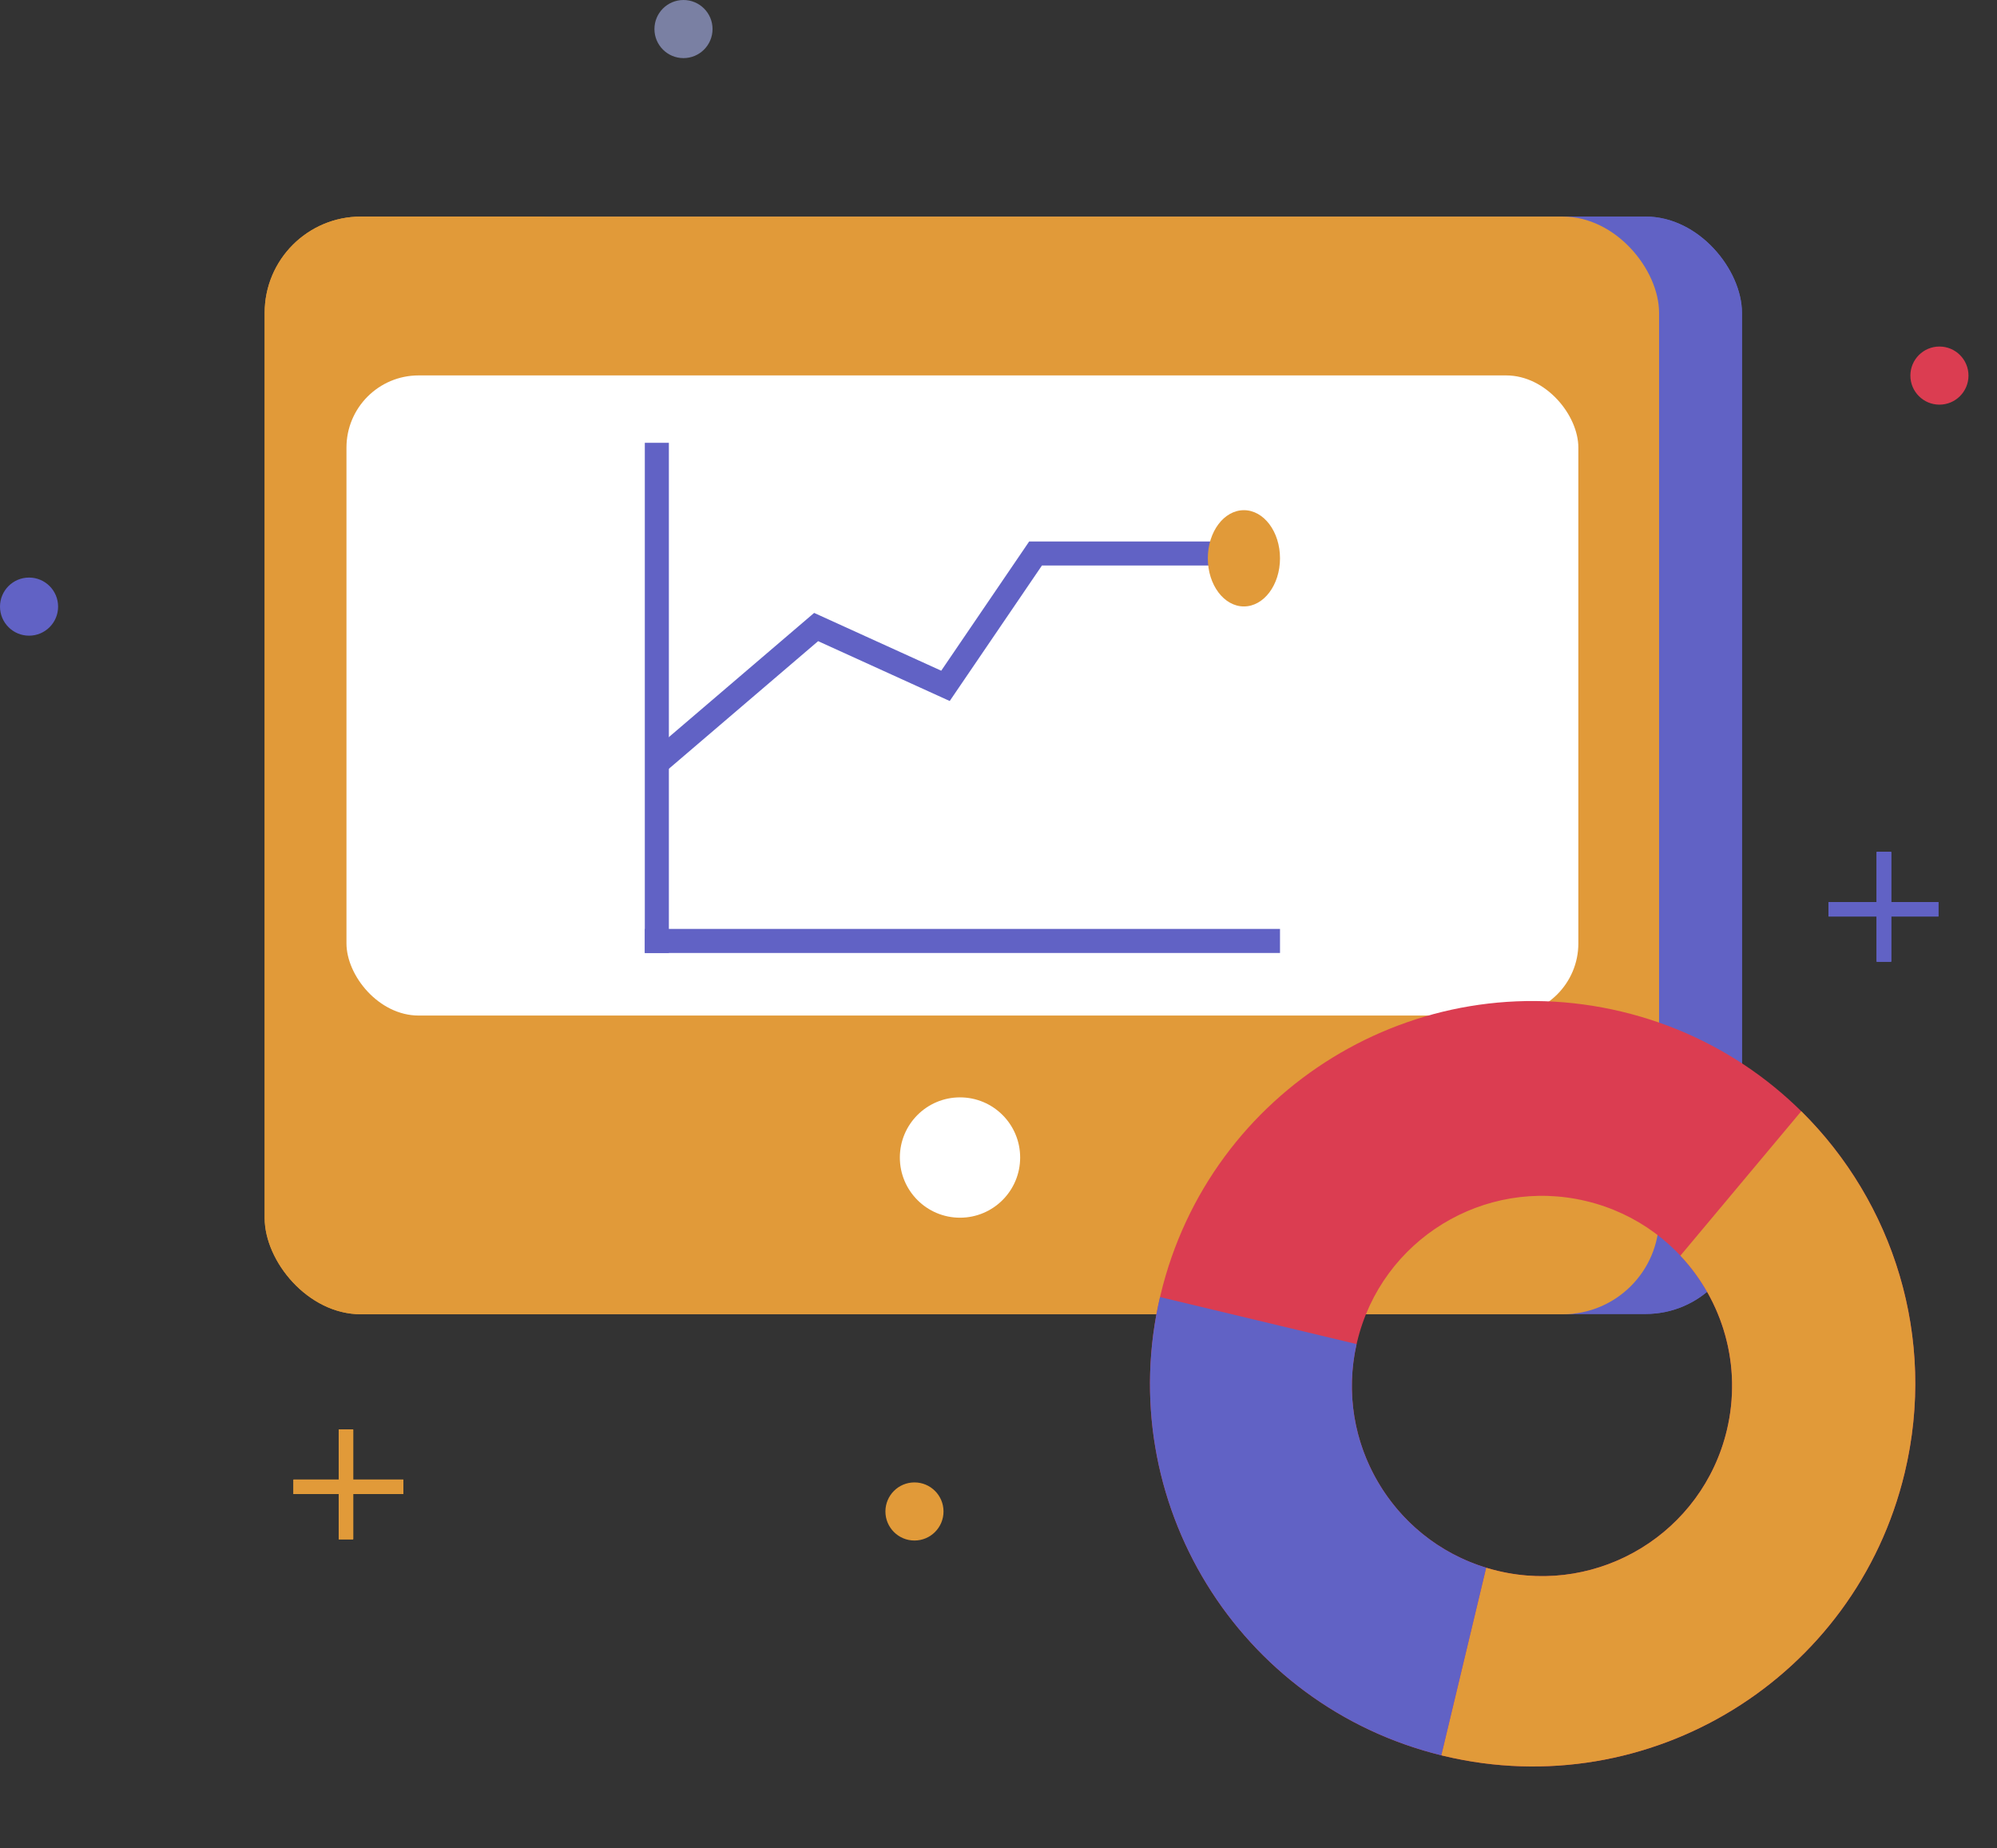 <svg width="415" height="384" viewBox="0 0 415 384" fill="none" xmlns="http://www.w3.org/2000/svg">
<rect x="0" y="0" width="415" height="384" fill="#333333" stroke="none"/>
<rect x="95" y="45" width="267" height="228" rx="20" fill="#6162C5"/>
<rect x="55" y="45" width="289.775" height="228.063" rx="20" fill="#E19A39"/>
<rect x="95" y="45" width="267" height="228" rx="20" fill="#6162C5"/>
<rect x="55" y="45" width="289.775" height="228.063" rx="20" fill="#E19A39"/>
<rect x="72" y="78" width="256" height="133" rx="15" fill="white"/>
<line x1="136.5" y1="92" x2="136.5" y2="198" stroke="#6162C5" stroke-width="5"/>
<line x1="134" y1="195.5" x2="266" y2="195.5" stroke="#6162C5" stroke-width="5"/>
<path d="M136 159L169.6 130.278L196.48 142.5L215.2 115H256" stroke="#6162C5" stroke-width="5"/>
<ellipse cx="258.5" cy="116" rx="7.5" ry="10" fill="#E19A39"/>
<circle cx="142.037" cy="6.037" r="6.037" fill="#7A80A3"/>
<circle cx="6.037" cy="126.037" r="6.037" fill="#6162C5"/>
<circle cx="190.037" cy="314.037" r="6.037" fill="#E19A39"/>
<circle cx="403.037" cy="78.037" r="6.037" fill="#DB3D51"/>
<line x1="71.891" y1="297" x2="71.891" y2="319.807" stroke="#E19A39" stroke-width="3"/>
<line x1="71.891" y1="297" x2="71.891" y2="319.807" stroke="#E19A39" stroke-width="3"/>
<line x1="71.891" y1="297" x2="71.891" y2="319.807" stroke="#E19A39" stroke-width="3"/>
<line x1="61" y1="308.916" x2="83.806" y2="308.916" stroke="#E19A39" stroke-width="3"/>
<line x1="61" y1="308.916" x2="83.806" y2="308.916" stroke="#E19A39" stroke-width="3"/>
<line x1="61" y1="308.916" x2="83.806" y2="308.916" stroke="#E19A39" stroke-width="3"/>
<path fill-rule="evenodd" clip-rule="evenodd" d="M241.181 269.004C230.966 311.706 257.302 354.603 300.004 364.819C342.706 375.034 385.603 348.698 395.818 305.996C406.033 263.294 379.698 220.397 336.996 210.182C294.294 199.967 251.397 226.302 241.181 269.004ZM282.029 278.776C276.953 299.992 290.039 321.306 311.255 326.382C332.472 331.457 353.786 318.372 358.861 297.155C363.937 275.939 350.852 254.625 329.635 249.549C308.418 244.474 287.104 257.559 282.029 278.776Z" fill="#DB3D51"/>
<path fill-rule="evenodd" clip-rule="evenodd" d="M349.207 260.885C358.008 270.25 362.074 283.722 358.861 297.155C353.786 318.372 332.472 331.457 311.255 326.382C310.438 326.186 309.634 325.967 308.842 325.724L299.518 364.701C299.68 364.74 299.842 364.78 300.004 364.819C342.706 375.034 385.603 348.698 395.818 305.996C402.532 277.931 393.457 249.781 374.324 230.88L349.207 260.885Z" fill="#E19A39"/>
<path fill-rule="evenodd" clip-rule="evenodd" d="M299.518 364.701L308.842 325.724C289.216 319.713 277.339 299.5 281.916 279.262L241.067 269.49C231.205 311.869 257.264 354.317 299.518 364.701Z" fill="#6162C5"/>
<circle cx="199.5" cy="240.5" r="12.5" fill="white"/>
<line x1="391.5" y1="177" x2="391.5" y2="199.806" stroke="#6162C5" stroke-width="3"/>
<line x1="391.5" y1="177" x2="391.5" y2="199.806" stroke="#6162C5" stroke-width="3"/>
<line x1="391.5" y1="177" x2="391.5" y2="199.806" stroke="#6162C5" stroke-width="3"/>
<line x1="380" y1="188.916" x2="402.806" y2="188.916" stroke="#6162C5" stroke-width="3"/>
<line x1="380" y1="188.916" x2="402.806" y2="188.916" stroke="#6162C5" stroke-width="3"/>
<line x1="380" y1="188.916" x2="402.806" y2="188.916" stroke="#6162C5" stroke-width="3"/>
</svg>


